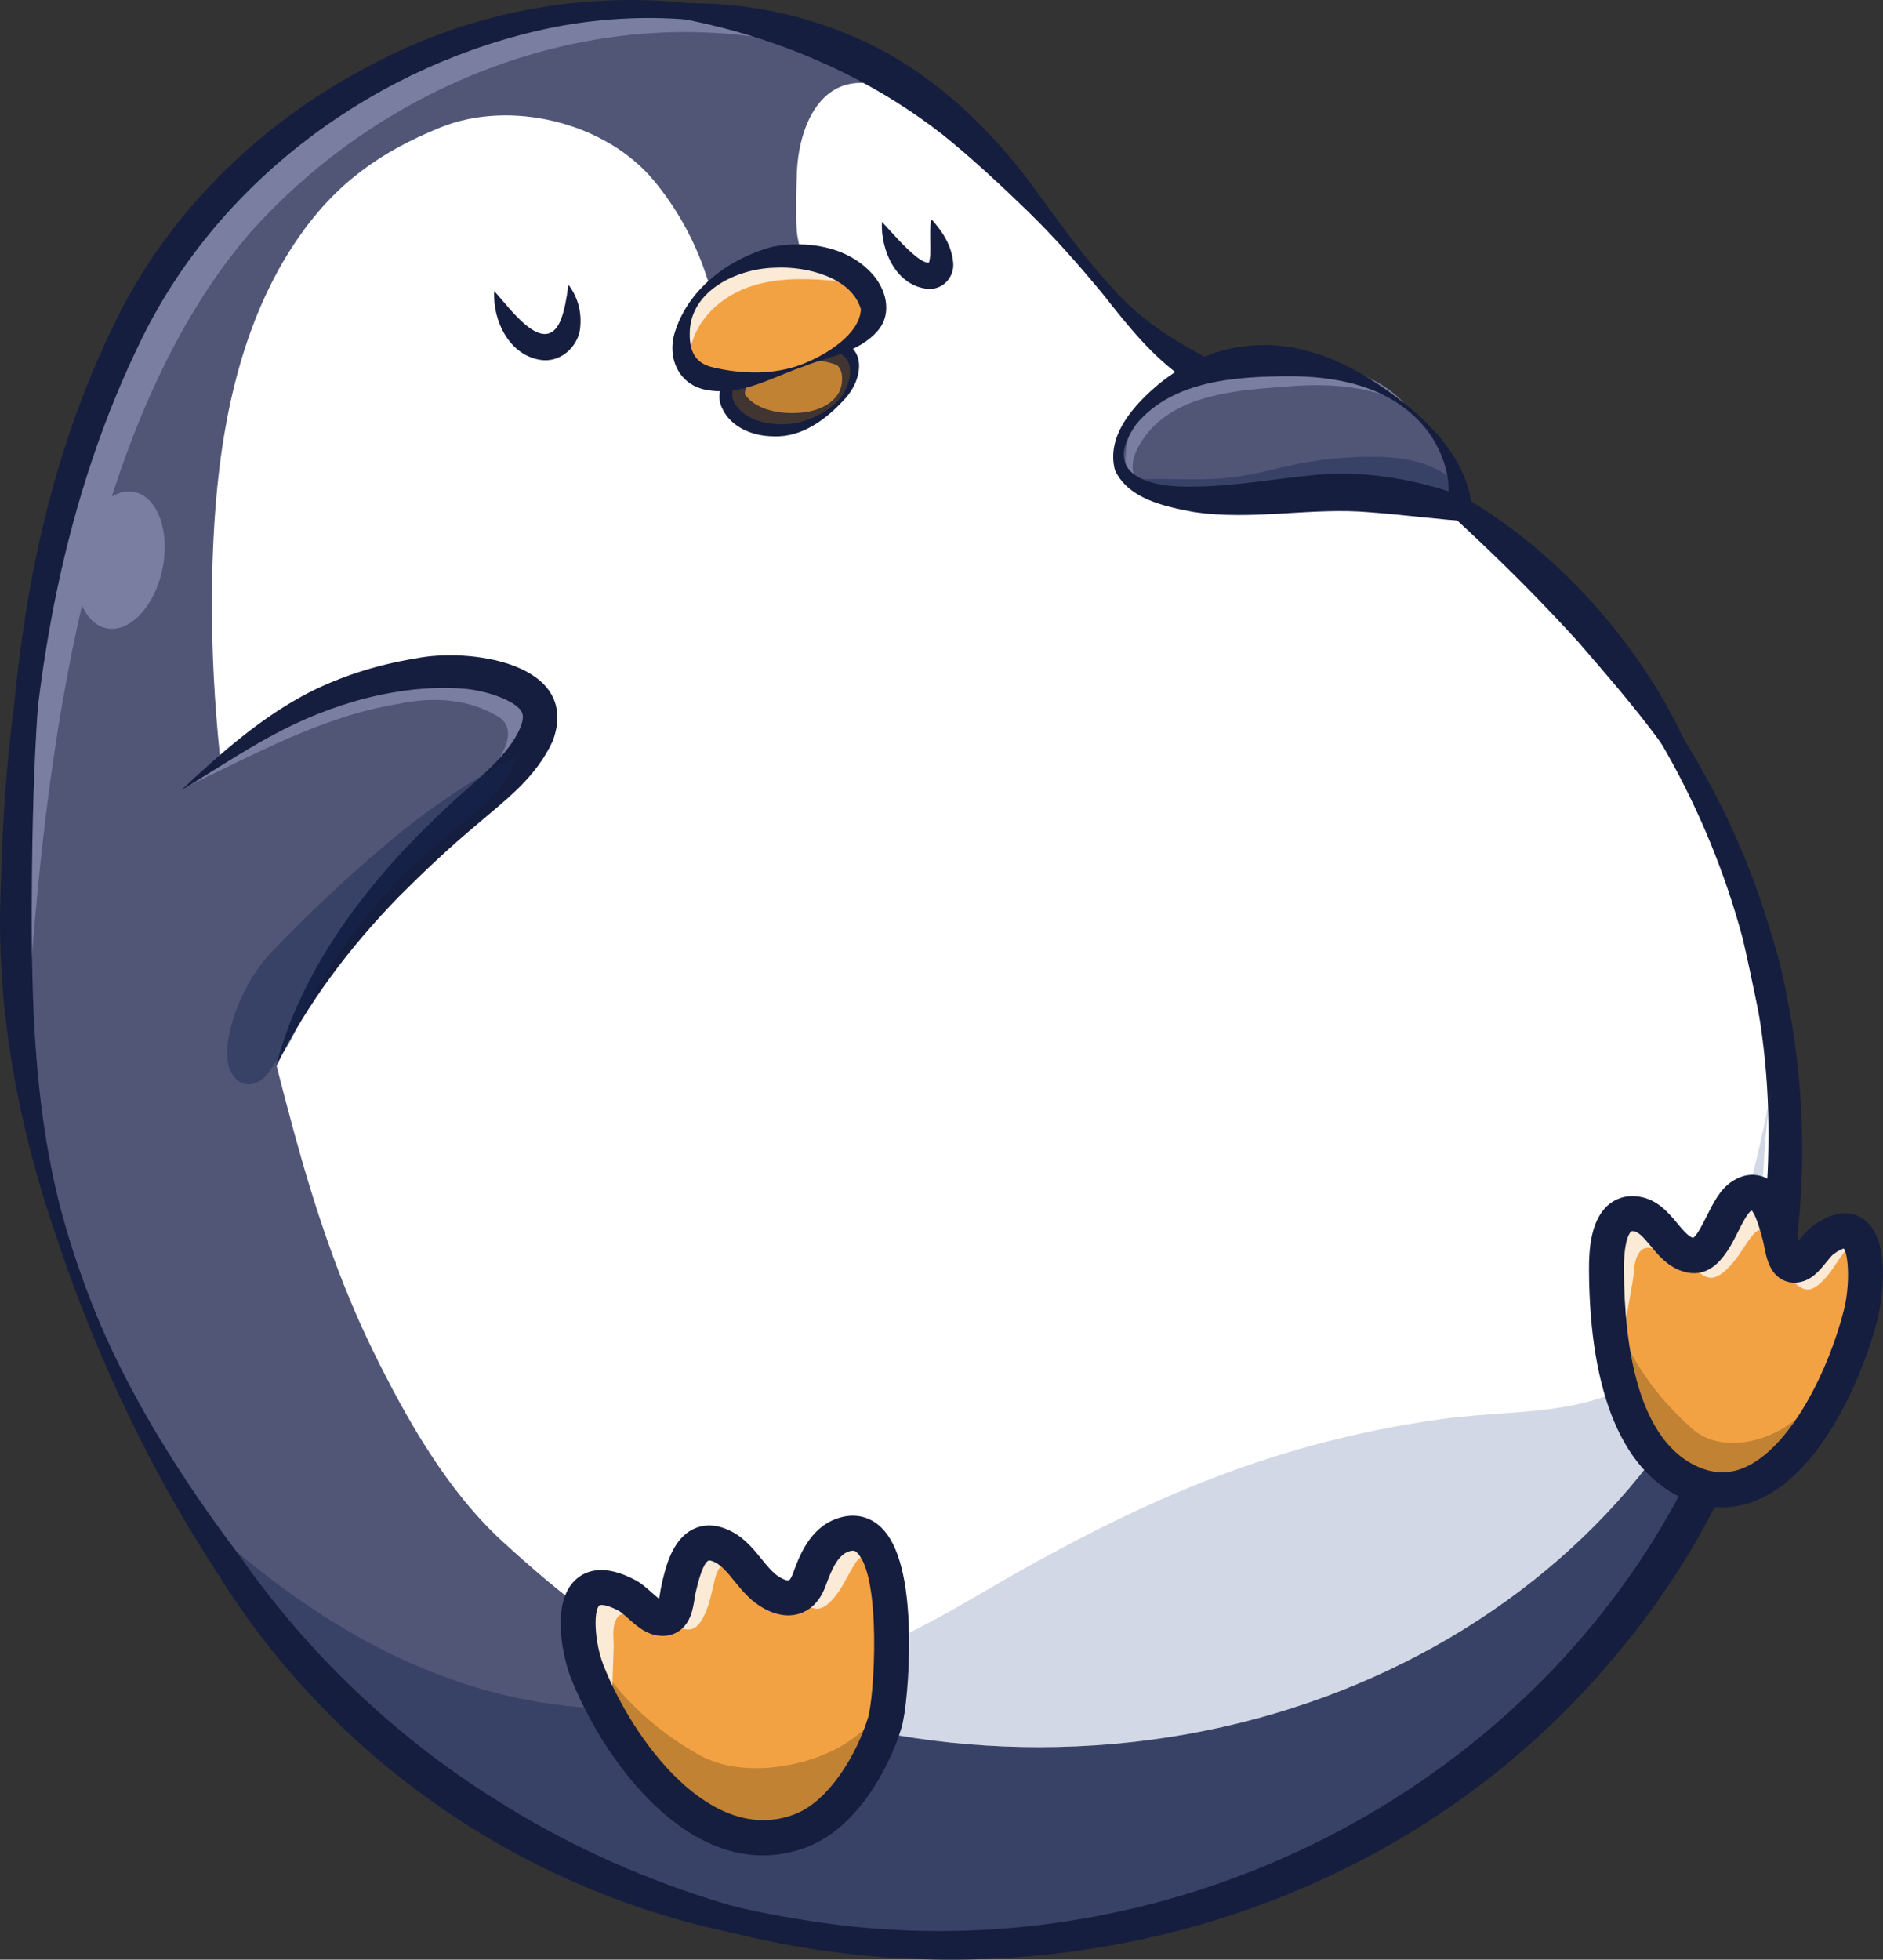 <?xml version="1.0" encoding="utf-8"?>
<!-- Generator: Adobe Illustrator 26.1.0, SVG Export Plug-In . SVG Version: 6.00 Build 0)  -->
<svg version="1.1" id="圖層_1" xmlns="http://www.w3.org/2000/svg" xmlns:xlink="http://www.w3.org/1999/xlink" x="0px" y="0px"
	 viewBox="0 0 331.37 344.7" style="enable-background:new 0 0 331.37 344.7;" xml:space="preserve">
<rect x="0" y="0" width="331.37" height="344.7" fill="#333333" stroke="none"/>
<style type="text/css">
	.st0{fill:#F3A243;}
	.st1{opacity:0.42;}
	.st2{fill:#7C551D;}
	.st3{fill:#FAEAD6;}
	.st4{fill:#161E3F;}
	.st5{fill:#535A80;}
	.st6{fill:#162550;}
	.st7{fill:#7A7FA2;}
	.st8{fill:#FFFFFF;}
	.st9{fill:#515677;}
	.st10{opacity:0.25;}
	.st11{fill:#4C6296;}
	.st12{fill:#FFBE2E;}
	.st13{fill:#8E570E;}
	.st14{fill:#363C4F;}
	.st15{fill:#C6C9D0;}
	.st16{fill:#E6E7EB;}
	.st17{fill:#31466A;}
	.st18{fill:#5266A0;}
	.st19{fill:#F4C144;}
	.st20{fill:#6C84C0;}
	.st21{fill:#F09EC0;}
	.st22{opacity:0.51;}
	.st23{fill:#DE679C;}
	.st24{fill:none;stroke:#161E3F;stroke-width:4;stroke-miterlimit:10;}
	.st25{fill:#F9D8E7;}
</style>
<g>
	<g>
		<path class="st9" d="M202.81,59.4c-1.42-1.21-2.79-2.53-4.1-3.95c-12.7-13.81-22.36-28.76-38.08-39.45
			c-14.41-9.81-31.32-14.4-48.47-14.4c-26.87,0-53.37,12.59-72.43,32.04c-15.71,16.03-23.91,37.4-29.65,59.09
			c-6.07,22.94-7.26,48.35-7.26,71.99c0,49.15,20.16,86.34,38.68,112.31c26.3,39.21,72.33,65.2,124.72,65.2
			c81.73,0,147.99-63.25,147.99-141.27c0-32.23-11.78-63.4-31.97-87.71c-10.26-12.35-22.51-22.86-36.01-31.16
			C232.03,73.35,215.48,70.26,202.81,59.4z"/>
	</g>
	<g>
		<path class="st7" d="M165.02,17.54c-40.52-23.53-91-10.34-121.14,23.55C16.48,73.05,8.81,127.43,5.6,168.47
			c-1.44-22.95-0.07-46.11,4.51-68.72C14.92,76.98,22.52,54,38.12,36.02C69.48,0.45,125.78-12.94,165.02,17.54L165.02,17.54z"/>
	</g>
	<g class="st1">
		<path class="st6" d="M307.21,234.78c-0.12,0.51-0.25,1.01-0.38,1.52c-3.92,14.83-6.86,27.07-15.44,40.03
			c-8.93,13.48-20.11,25.29-32.79,34.97c-26.62,20.34-59.44,30.91-92.39,30.91c-24.19,0-48.89-5.56-70.84-16.15
			c-23.99-11.58-48.1-41.06-65.55-64.01c51.36,51.32,97.98,44.57,141.37,19.06c27.31-16.06,51.2-27.16,82.59-31.51
			c15.18-2.1,31.01,0.41,41.67-13.52c9.46-12.36,13.8-30.88,16.54-46.1C309.33,204.8,310.83,219.78,307.21,234.78z"/>
	</g>
	<g>
		<path class="st8" d="M202.2,57.94c-11.71-10.24-21.05-23.57-32.92-33.48c-4.33-3.62-9.29-8.19-14.94-9.52
			c-10.1-2.39-13.86,7.72-14.11,15.58c-0.1,3.29-0.23,6.6-0.03,9.88c0.18,3.11,2.22,7.77,1.7,10.68c-0.91,5.14-9.91,7.31-14.19,4.86
			c-0.45-0.26-0.73-0.73-0.97-1.18c-1.27-2.4-1.99-5.04-2.9-7.6c-2-5.58-4.98-10.81-8.76-15.38c-8.5-10.27-25.25-14.36-37.62-9.34
			c-10.44,4.24-18.28,9.74-24.93,19.34c-10.04,14.49-13.7,32.68-14.8,50.17c-2.28,36.25,4.56,72.6,14.05,107.34
			c3.61,13.21,7.94,26.26,13.95,38.5c5.85,11.91,13.04,24.55,22.79,33.43c9.61,8.76,19.42,16.88,31.39,21.89
			c12.35,5.17,24.99,9.93,38.18,12.15c8.18,1.38,16.46,2.06,24.74,2.06c71.43,0,129.34-50.46,129.34-112.71
			c0-14.2-4.23-27.08-7.4-40.57c-4.23-18-14.83-31.66-26.64-44.91c-11.72-13.14-24.98-25.2-40.65-32.94
			c-5.66-2.79-11.4-5.39-17.22-7.78c-3.72-1.53-7.49-2.99-10.94-5.09C206.78,61.79,204.46,59.91,202.2,57.94z"/>
	</g>
	<g>
		<path class="st4" d="M202.61,59.64c-7.85-7.2-14.16-15.86-21.23-23.78c-20.58-25.45-52.16-37.35-84.2-31.01
			C66.72,11.09,39.1,31.16,25.19,59.09C11.15,87.39,5.73,119.06,4.7,150.61c-3.02,44.43,8.19,83.02,33.42,119.62
			c22.79,36.06,59.91,60.61,102.06,67.27c85.59,14.85,171.08-48.57,171.03-137.59c0.31-47.31-25.97-93.49-66.47-117.98
			C231.17,73.67,214.83,70.18,202.61,59.64L202.61,59.64z M203.01,59.17c12.26,10.42,28.59,13.76,42.36,21.69
			c32.55,18.78,57.77,50.34,67.28,86.88c2.82,10.46,4.29,21.29,4.48,32.13c0.65,32.6-11.09,65.23-31.94,90.27
			c-57.04,69.97-168.38,73.11-229.41,6.72C25.91,263,4.74,220,1.72,174.52C-0.07,134.67,2.31,93.1,20.29,56.61
			C29.79,37,46.38,21.09,65.73,11.21c28.58-15.19,65.41-15.48,92.8,2.46C176.6,25.01,187.93,44.69,203.01,59.17L203.01,59.17z"/>
	</g>
	<g class="st10">
		<path class="st11" d="M182.84,307.33c62.79,0,115.11-39,126.86-90.71c0.6-8.92,0.71-17.81,2.3-26.64
			c-2.74,15.22-7.07,33.74-16.54,46.1c-10.67,13.93-26.5,11.42-41.67,13.52c-31.4,4.35-55.28,15.45-82.59,31.51
			c-12.86,7.56-26.02,13.45-39.49,16.7c8.6,3.22,17.36,5.94,26.39,7.47C166.27,306.65,174.55,307.33,182.84,307.33z"/>
	</g>
	<g>
		<path class="st0" d="M136.56,63.38c3.07-1.15,7.21-2.25,10.43-1.48c4.01,0.96,2.79,6.25,0.4,8.67c-1.65,1.67-3.78,2.8-6.03,3.51
			c-3.47,1.08-8.52,0.64-11.09-1.91C125.87,67.8,132.78,64.79,136.56,63.38z"/>
	</g>
	<g>
		<path class="st4" d="M136.48,63.16c3.22-1.03,6.38-3.84,10.19-3.41c6.04,0.84,5.25,6.87,2.06,10.36
			c-3.26,3.58-7.56,6.88-12.66,6.63c-3.47-0.02-7.41-1.48-8.98-4.93c-1.09-2.05-0.25-4.94,1.69-6.06
			C131.21,64.19,134.19,64.11,136.48,63.16L136.48,63.16z M136.64,63.6c-2.27,0.83-5.66,3.46-5.55,5.76
			c2.11,3.12,7.47,3.74,11.21,3.03c2.03-0.36,4.15-1.41,5.2-3.14c0.87-1.29,1-3.96-0.06-4.88c-0.36-0.24-0.51-0.32-1.43-0.57
			C143.11,63.1,139.59,62.36,136.64,63.6L136.64,63.6z"/>
	</g>
	<g class="st1">
		<path class="st2" d="M136.56,63.38c3.07-1.15,7.21-2.25,10.43-1.48c4.01,0.96,2.79,6.25,0.4,8.67c-1.65,1.67-3.78,2.8-6.03,3.51
			c-3.47,1.08-8.52,0.64-11.09-1.91C125.87,67.8,132.78,64.79,136.56,63.38z"/>
	</g>
	<g>
		<path class="st0" d="M141.31,64.26c-4.99,1.86-11.74,3.61-17.02,2.2c-6.59-1.76-4.74-10.73-0.89-14.78
			c2.65-2.79,6.11-4.66,9.76-5.79c5.65-1.74,13.91-0.82,18.19,3.6C158.68,57.05,147.45,61.97,141.31,64.26z"/>
	</g>
	<g>
		<path class="st0" d="M148.37,269.99c11.14-3.78,8.67,28.66,7.32,33.06c-2.15,6.98-7.39,16.06-14.62,18.9
			c-17.53,6.88-32.52-14.67-37.73-27.9c-2.09-5.3-4.01-19.25,7.02-13.41c1.76,0.93,3.68,3.55,5.57,3.97
			c3.11,0.68,3.02-3.05,3.48-5.09c0.88-3.9,2.42-10.05,7.69-7.51c3.48,1.68,5.02,5.78,8.21,7.86c3.01,1.96,5.77,1.7,7.1-1.96
			C143.55,274.77,144.98,271.14,148.37,269.99z"/>
	</g>
	<g class="st1">
		<path class="st2" d="M156.78,298.17c-0.52,1.02,0.13,4.55-0.27,6.1c-0.63,2.44-2.03,4.98-3.28,7.15
			c-2.58,4.47-6.18,8.94-11.12,10.88c-9.52,3.74-18.68-1.33-25.25-8.15c-6.25-6.5-14.11-16.07-13.77-25.65
			c4.29,8.63,11.66,15.58,20.03,20.23c6.81,3.78,17,2.47,23.72-0.96C151.01,305.64,154.64,302.37,156.78,298.17z"/>
	</g>
	<g>
		<path class="st3" d="M140.15,49.1c-2.53,0.06-5.03,0.36-7.45,1.08c-5.5,1.65-10.27,5.81-11.31,11.64
			c-0.18,1.03,0.08,2.42-0.47,3.31c-2.79-2.26-2.27-5.76-0.37-8.33c2.44-3.3,2.1-4.99,5.44-7.39c3.34-2.4,7.79-4.32,11.92-4.65
			c3.43-0.28,7.48,2.1,9.55,4.69C145.03,49.22,142.58,49.05,140.15,49.1z"/>
	</g>
	<g>
		<path class="st4" d="M141.39,64.47c-5.25,1.76-10.7,5.14-16.65,4.18c-5.4-0.72-7.51-5.91-5.87-10.54
			c2.48-7.53,9.58-12.69,17.03-14.7c6.02-1.13,12.99-0.14,17.4,4.55c2.57,2.69,3.85,7.05,1.2,10.18
			C151.13,62.06,145.85,62.65,141.39,64.47L141.39,64.47z M141.23,64.04c4.08-1.6,10.02-5.16,10.27-9.62
			c-1.59-5.63-9.56-7.63-15.11-7.33c-6.57,0.13-14.93,3.97-15.01,11.48c-0.06,3.22,0.95,5.36,4.17,6.07
			C130.57,65.8,136.24,65.99,141.23,64.04L141.23,64.04z"/>
	</g>
	<g>
		<path class="st4" d="M86.98,51.19c2.7,2.96,8.76,11.62,11.61,5.32c0.74-1.75,1.1-3.99,1.45-6.43c1.5,2,2.31,4.47,2.09,7.23
			c-0.11,3.23-3.08,6.34-6.59,6.04C89.7,62.78,86.64,56.38,86.98,51.19L86.98,51.19z"/>
	</g>
	<g>
		<path class="st4" d="M155.2,39.03c2.18,2.31,3.92,4.45,6.23,6.26c0.89,0.62,1.4,0.94,2.16,0.92c0.04-0.04-0.25,0.2-0.22,0.28
			c0.77-1.88-0.03-5.34,0.54-7.93c1.93,2.12,3.52,4.56,3.82,7.53c0.31,2.53-1.72,4.9-4.39,4.73
			C157.69,50.33,154.94,43.99,155.2,39.03L155.2,39.03z"/>
	</g>
	<g>
		<path class="st9" d="M31.86,139.02c10.6-9.58,20.55-15.53,32.9-18.75c8.65-2.25,18.17-3.65,26.2,0.39
			c10.35,5.2-1.46,15.78-6.39,19.96c-14.86,12.6-29.12,28.13-36.04,47.09"/>
	</g>
	<g>
		<path class="st0" d="M288.08,213.55c-5.14-0.89-5.38,6.57-5.37,9.71c0.05,12.13,1.96,32.49,15.5,37.83
			c14.94,5.89,25.86-16.44,29.28-29.94c1.37-5.41,2.02-19.42-6.69-12.99c-1.39,1.02-2.8,3.75-4.33,4.27
			c-2.52,0.85-2.7-2.88-3.22-4.89c-0.99-3.85-2.67-9.9-6.85-7.07c-3.4,2.29-4.62,11.88-9.48,10.18
			C293.34,219.41,291.89,214.21,288.08,213.55z"/>
	</g>
	<g>
		
			<ellipse transform="matrix(0.2 -0.98 0.98 0.2 -79.645 99.562)" class="st7" cx="21.17" cy="98.57" rx="12.23" ry="7.56"/>
	</g>
	<g>
		<path class="st7" d="M32.54,138.49c10.6-8.9,22.76-16.69,36.63-19.17c6.6-1.54,14.24-0.78,20.01,3.17
			c8.98,6.11-1.56,15.45-7.52,18.88c2.54-3.24,11.03-11.49,6.37-15.09c-5.34-3.41-11.79-3.77-17.99-2.46
			C56.52,126.04,44.88,132.73,32.54,138.49L32.54,138.49z"/>
	</g>
	<g>
		<path class="st4" d="M31.86,139.02c6.91-6.48,14.15-12.92,22.7-17.3c5.84-2.92,12.05-4.83,18.53-5.89
			c9.29-1.93,29.17,0.66,24.21,14.45c-3.02,6.6-8.44,10.51-13.48,14.84c-4.75,3.96-9.23,8.2-13.59,12.56
			c-8.67,8.91-16.19,18.78-21.7,30.04c3.14-12.32,9.99-23.55,18.15-33.25c4.09-4.91,8.64-9.4,13.3-13.72
			c4.23-3.86,9.42-7.76,11.6-12.77c0.81-2.22,0.57-2.97-1.39-4.29c-2.31-1.34-5.03-2.09-7.71-2.47
			c-11.57-1.14-24.18,2.46-34.55,8.13C42.49,132.26,37.27,135.78,31.86,139.02L31.86,139.02z"/>
	</g>
	<g class="st1">
		<path class="st2" d="M324.6,236.65c-0.41,1.02,0.1,4.55-0.21,6.1c-0.49,2.44-1.58,4.98-2.56,7.15c-2.01,4.47-4.82,8.94-8.67,10.88
			c-7.42,3.74-17.66,1.04-22.78-5.78c-4.88-6.5-7.92-18.44-7.65-28.02c3.19,11.91,9.01,18.83,14.93,24.23
			c5.21,4.75,14.91,2.61,20.43-3.48C320.69,244.85,322.93,240.85,324.6,236.65z"/>
	</g>
	<g class="st1">
		<path class="st6" d="M47.98,167.24c-2.51,2.6-4.5,5.82-5.93,9.19c-1.35,3.19-3.33,9.64-0.99,12.81c1.88,2.54,4.78,1.54,6.29-0.72
			c1.45-2.17,3.18-3.98,4.28-6.41c5.96-13.18,14.85-24.92,25.76-34.04c5.68-4.76,10.78-7.6,13.58-14.99
			c-8.72,4.41-16.3,9.69-23.77,16.06C60.52,154.84,54.1,160.88,47.98,167.24z"/>
	</g>
	<g>
		<path class="st3" d="M291.77,215.65c0.62,0.35,1.21,0.79,1.73,1.27c1.64,1.53,2.49,3.34,3.9,5.03c-1.07-1.29-3.26-1.59-4.79-1.93
			c-1.91-0.43-3.43-1.31-4.48,0.89c-0.63,1.32-0.55,2.96-0.79,4.34c-0.62,3.55-1.24,7.09-1.86,10.64c-1.96-2.16-2.81-5.17-2.76-8.08
			c0.05-3.49,1.16-8.31,3.12-11.24C287.35,214.3,289.74,214.51,291.77,215.65z"/>
	</g>
	<g>
		<path class="st3" d="M111.05,279.77c0.66,0.26,1.31,0.62,1.89,1.02c1.83,1.28,2.93,2.96,4.56,4.44c-1.24-1.13-3.45-1.12-5.01-1.25
			c-1.95-0.16-3.58-0.82-4.31,1.5c-0.44,1.39-0.14,3.01-0.19,4.41c-0.12,3.6-0.25,7.19-0.37,10.79c-2.24-1.87-3.5-4.73-3.86-7.62
			c-0.43-3.47,0-8.39,1.53-11.57C106.49,279.04,108.88,278.91,111.05,279.77z"/>
	</g>
	<g>
		<path class="st3" d="M310.92,213.24c0.56,0.44,1.08,0.96,1.52,1.52c1.39,1.75,1.97,3.67,3.11,5.56c-0.66-1.09-1.8-1.53-2.81-2.19
			c-1.88-1.23-2.62-3.09-4.52-0.61c-1.1,1.44-1.98,3.03-3.13,4.43c-0.84,1.02-2.49,2.81-3.95,2.81c-1.46,0-2.86-1.57-3.75-2.56
			c1.23-0.28,2.25-1.15,2.98-2.18c1.56-2.24,2.67-4.67,4.54-6.73C306.75,211.25,309.08,211.81,310.92,213.24z"/>
	</g>
	<g>
		<path class="st3" d="M126.97,272.26c0.68,0.21,1.35,0.52,1.96,0.88c1.92,1.14,3.14,2.73,4.88,4.09c-1-0.78-2.23-0.8-3.4-1.06
			c-2.19-0.48-3.55-1.96-4.44,1.03c-0.52,1.73-0.77,3.54-1.35,5.25c-0.42,1.25-1.33,3.51-2.7,4.03c-1.36,0.52-3.23-0.45-4.41-1.07
			c1.05-0.7,1.7-1.88,2.01-3.1c0.67-2.65,0.84-5.31,1.86-7.9C122.37,271.88,124.75,271.57,126.97,272.26z"/>
	</g>
	<g>
		<path class="st3" d="M152.69,270.64c0.6,0.39,1.16,0.86,1.65,1.37c1.54,1.62,2.29,3.48,3.6,5.25c-0.75-1.02-1.93-1.37-2.99-1.93
			c-1.98-1.05-2.89-2.84-4.55-0.21c-0.97,1.53-1.7,3.2-2.71,4.7c-0.74,1.09-2.23,3.02-3.69,3.15c-1.45,0.13-2.99-1.31-3.96-2.22
			c1.2-0.39,2.14-1.35,2.77-2.44c1.35-2.37,2.23-4.89,3.92-7.11C148.36,269.03,150.74,269.38,152.69,270.64z"/>
	</g>
	<g>
		<path class="st3" d="M326.73,216.77c0.5,0.39,0.96,0.85,1.35,1.33c1.24,1.54,1.76,3.23,2.77,4.88c-0.58-0.95-1.6-1.35-2.49-1.93
			c-1.66-1.08-2.33-2.72-4-0.55c-0.97,1.26-1.74,2.66-2.75,3.88c-0.74,0.89-2.2,2.46-3.49,2.45c-1.29,0-2.53-1.39-3.33-2.26
			c1.09-0.24,1.99-1,2.63-1.91c1.38-1.96,2.35-4.09,4-5.89C323.03,215.01,325.1,215.51,326.73,216.77z"/>
	</g>
	<g>
		<path class="st4" d="M303.11,265.14c-2,0-4.01-0.4-6.03-1.19c-11.33-4.47-17.36-18.53-17.45-40.68
			c-0.01-3.62,0.33-8.73,3.44-11.36c1.06-0.89,2.86-1.86,5.53-1.4h0c3.14,0.54,5.05,2.84,6.59,4.69c0.96,1.15,1.86,2.24,2.73,2.54
			c0.64-0.26,1.8-2.57,2.42-3.82c1.15-2.3,2.35-4.68,4.33-6.02c2.38-1.61,4.39-1.38,5.66-0.9c3.46,1.31,4.81,5.54,5.89,9.76
			c0.1,0.4,0.19,0.85,0.29,1.32c0.01,0.04,0.02,0.09,0.03,0.14c0.04-0.05,0.08-0.1,0.11-0.14c0.7-0.86,1.42-1.75,2.31-2.41
			c4.25-3.14,7.16-2.44,8.86-1.3c5.88,3.95,2.67,17.39,2.64,17.52c-2.28,9.03-9.05,25.79-19.92,31.36
			C308.11,264.51,305.62,265.14,303.11,265.14z M287.27,216.55c-0.16,0-0.21,0.04-0.23,0.06c-0.13,0.11-1.28,1.24-1.26,6.63
			c0.05,13.54,2.45,30.6,13.55,34.98c2.87,1.13,5.62,0.99,8.41-0.44c7.76-3.98,14.12-16.98,16.76-27.39
			c1.04-4.12,0.86-9.51-0.02-10.78c-0.26,0.06-0.86,0.28-1.86,1.02c-0.26,0.19-0.79,0.85-1.18,1.33c-1.05,1.3-2.25,2.78-3.99,3.37
			c-1.37,0.47-2.77,0.36-3.93-0.31c-2.16-1.25-2.67-3.84-3.05-5.74c-0.07-0.36-0.14-0.7-0.21-0.99c-0.89-3.48-1.55-4.86-1.99-5.38
			c-0.04,0.03-0.09,0.06-0.15,0.1c-0.65,0.44-1.59,2.31-2.27,3.67c-1.65,3.29-4.4,8.81-9.95,6.87c-2.48-0.86-4.05-2.75-5.44-4.42
			c-1.03-1.23-2-2.4-2.9-2.56C287.44,216.56,287.34,216.55,287.27,216.55z"/>
	</g>
	<g>
		<path class="st4" d="M134.25,326.36c-6.33,0-12.7-2.89-18.77-8.57c-8.98-8.42-13.75-19.44-15.01-22.61
			c-1.25-3.18-3.78-13.2,0.9-17.38c1.73-1.55,4.94-2.78,10.42,0.12c1.06,0.56,1.98,1.38,2.87,2.17c0.37,0.33,0.89,0.8,1.33,1.13
			c0.07-0.36,0.13-0.74,0.17-1.01c0.08-0.49,0.15-0.96,0.25-1.37c0.68-3.01,1.81-8.05,5.6-9.88c1.34-0.65,3.54-1.13,6.43,0.27
			c2.51,1.21,4.15,3.23,5.58,5c0.99,1.22,1.92,2.37,2.96,3.05c1.09,0.71,1.71,0.75,1.84,0.7c0.07-0.02,0.38-0.28,0.69-1.13
			c1.1-3.03,2.94-8.1,7.86-9.77c2.89-0.99,5.64-0.41,7.73,1.62c3.08,3,4.72,9.38,4.87,18.96c0.11,6.8-0.61,13.92-1.34,16.3
			c-2.33,7.56-8.03,17.56-16.44,20.86C139.57,325.85,136.91,326.36,134.25,326.36z M105.85,282.31c-0.22,0-0.34,0.04-0.37,0.07
			c-1.06,0.95-0.89,6.43,0.72,10.53c5.2,13.19,18.94,31.97,33.75,26.17c5.93-2.33,10.79-10.41,12.8-16.94
			c1.15-3.73,2.37-24.85-1.93-29.03c-0.26-0.26-0.54-0.51-1.46-0.21l0,0c-1.96,0.67-3.04,3.24-4.06,6.04
			c-1.15,3.16-3.09,4.39-4.52,4.87c-1.52,0.51-3.99,0.68-7.16-1.38c-1.86-1.21-3.2-2.87-4.39-4.33c-1.18-1.46-2.2-2.72-3.48-3.33
			c-0.56-0.27-0.95-0.33-1.07-0.27c-0.51,0.25-1.31,1.43-2.27,5.68c-0.07,0.29-0.12,0.63-0.17,0.98c-0.29,1.82-0.68,4.32-2.76,5.74
			c-0.82,0.56-2.22,1.14-4.22,0.7c-1.9-0.42-3.39-1.75-4.71-2.93c-0.58-0.52-1.25-1.11-1.64-1.32
			C107.3,282.5,106.34,282.31,105.85,282.31z"/>
	</g>
	<g>
		<path class="st4" d="M246.06,82.34c-12.54-5.18-26-7.98-37.42-15.58c-5.82-3.93-10.3-9.64-14.4-14.84
			c-4.28-5.2-8.73-10.26-13.54-14.92c-4.76-4.6-9.6-9.11-14.72-13.24C155.7,15.72,144.1,9.93,131.62,6.15
			c-6.27-1.91-12.77-3.17-19.46-4.24V1.29c13.48-2,27.76,0.25,40.4,6.21c12.52,5.99,22.79,16.13,30.67,27.29
			c3.99,5.48,7.93,10.91,12.49,15.82c6.73,7.73,15.44,11.8,24.3,16.18c8.79,4.29,18.88,8.46,26.35,15.02
			C246.38,81.81,246.06,82.34,246.06,82.34L246.06,82.34z"/>
	</g>
	<g>
		<path class="st4" d="M313.89,200.94c-2.16-11.77-4.37-23.08-6.92-34.67c-1.19-5.73-2.15-11.64-4.23-17.2
			c-5.41-13.75-15.44-25.06-24.96-36.11c-9.87-10.85-20.37-20.88-31.72-30.62c0,0,0.32-0.52,0.32-0.52
			c19.69,8.08,36.13,23.49,46.69,41.9c4.47,7.88,7.63,16.46,11.5,24.59c2.44,5.47,5.33,10.86,7.35,16.61
			c3.66,11.58,4.67,24.06,2.58,36.02C314.51,200.94,313.89,200.94,313.89,200.94L313.89,200.94z"/>
	</g>
	<g>
		<path class="st4" d="M10.38,92.8c-3.69,20.93-4.64,41.96-4.77,63.12c-0.16,21.06,0.36,42.16,6.71,62.47
			c6.1,20.32,17.27,38.6,29.96,55.43c11.91,17.04,27.36,31.75,44.97,42.75c23.42,14.86,50.72,23.3,78.96,25.34c0,0,0,0.62,0,0.62
			c-51.15,3.55-100.91-22.15-128-65.9c-11.71-17.86-20.93-37.4-27.79-57.62c-7.08-20.12-11.29-41.68-10.27-63.17
			c0.54-21.31,2.58-42.96,9.63-63.19C9.78,92.64,10.38,92.8,10.38,92.8L10.38,92.8z"/>
	</g>
	<g>
		<path class="st9" d="M248.62,72.56c-1.1-0.97-2.26-1.86-3.46-2.65c-7.94-5.26-17.84-7.36-27.25-6.08
			c-5.78,0.79-11.65,3.34-16.06,7.17c-3.06,2.66-7.3,9.11-3.6,12.89c3.94,4.02,13.38,4.19,18.61,4.02c6.08-0.2,12.11-1.22,18.18-1.3
			c7.39-0.11,14.59,1.24,21.77,2.76C257.16,82.91,253.56,76.92,248.62,72.56z"/>
	</g>
	<g>
		<path class="st7" d="M247.06,70.85c-6.89-3.19-14.13-3.49-21.56-2.78c-9.01,0.62-20.06,1.65-24.97,10.15
			c-1.16,1.95-1.85,4.4-0.38,6.62c-1.08-0.7-1.85-1.98-2.07-3.37c-0.44-13.65,16.19-18.18,27.27-17.77
			C233.04,63.48,241.54,65.07,247.06,70.85L247.06,70.85z"/>
	</g>
	<g class="st1">
		<path class="st6" d="M218.49,83.73c3.07-0.49,6.08-1.34,9.13-1.97c4.39-0.92,8.88-1.39,13.37-1.41c3-0.02,6.03,0.17,8.9,1.03
			c2.87,0.85,5.6,2.41,7.46,4.76c0.42,0.53,0.8,1.26,0.45,1.83c-0.15,0.25-0.4,0.41-0.66,0.54c-1.42,0.73-3.08,0.85-4.69,0.82
			c-4.46-0.09-8.84-1.22-13.27-1.71c-6.71-0.75-13.49-0.06-20.25,0.03c-2.88,0.04-5.76-0.04-8.62-0.39
			c-3.93-0.65-6.97-1.21-10.58-2.99c3.13-0.02,6.18-0.02,9.3,0.03C212.2,84.35,215.37,84.23,218.49,83.73z"/>
	</g>
	<g>
		<path class="st4" d="M248.41,72.79c-5.84-5.16-13.84-6.6-21.38-6.61c-9.33,0.03-20.59,0.65-27.08,8.44
			c-6.45,9.1,2.71,11.25,10.34,10.96c7.65-0.04,15.36-1.66,23.15-2.2c8.1-0.42,16.25,1.12,23.84,3.84c0,0-2.67,2.05-2.67,2.05
			C255.94,83.38,253.03,76.76,248.41,72.79L248.41,72.79z M248.82,72.33c5.65,4.87,10.56,11.42,10.33,19.42
			c-6.03-0.35-12.09-1.21-18.05-1.64c-10.24-0.93-20.68,1.52-31.14-0.07c-4.94-0.94-11.39-2.25-13.75-7.34
			c-1.62-6.12,3.44-11.59,7.79-15.21c4.25-3.45,9.56-6.04,15.2-6.59C230.31,59.47,240.76,65.48,248.82,72.33L248.82,72.33z"/>
	</g>
</g>
</svg>
